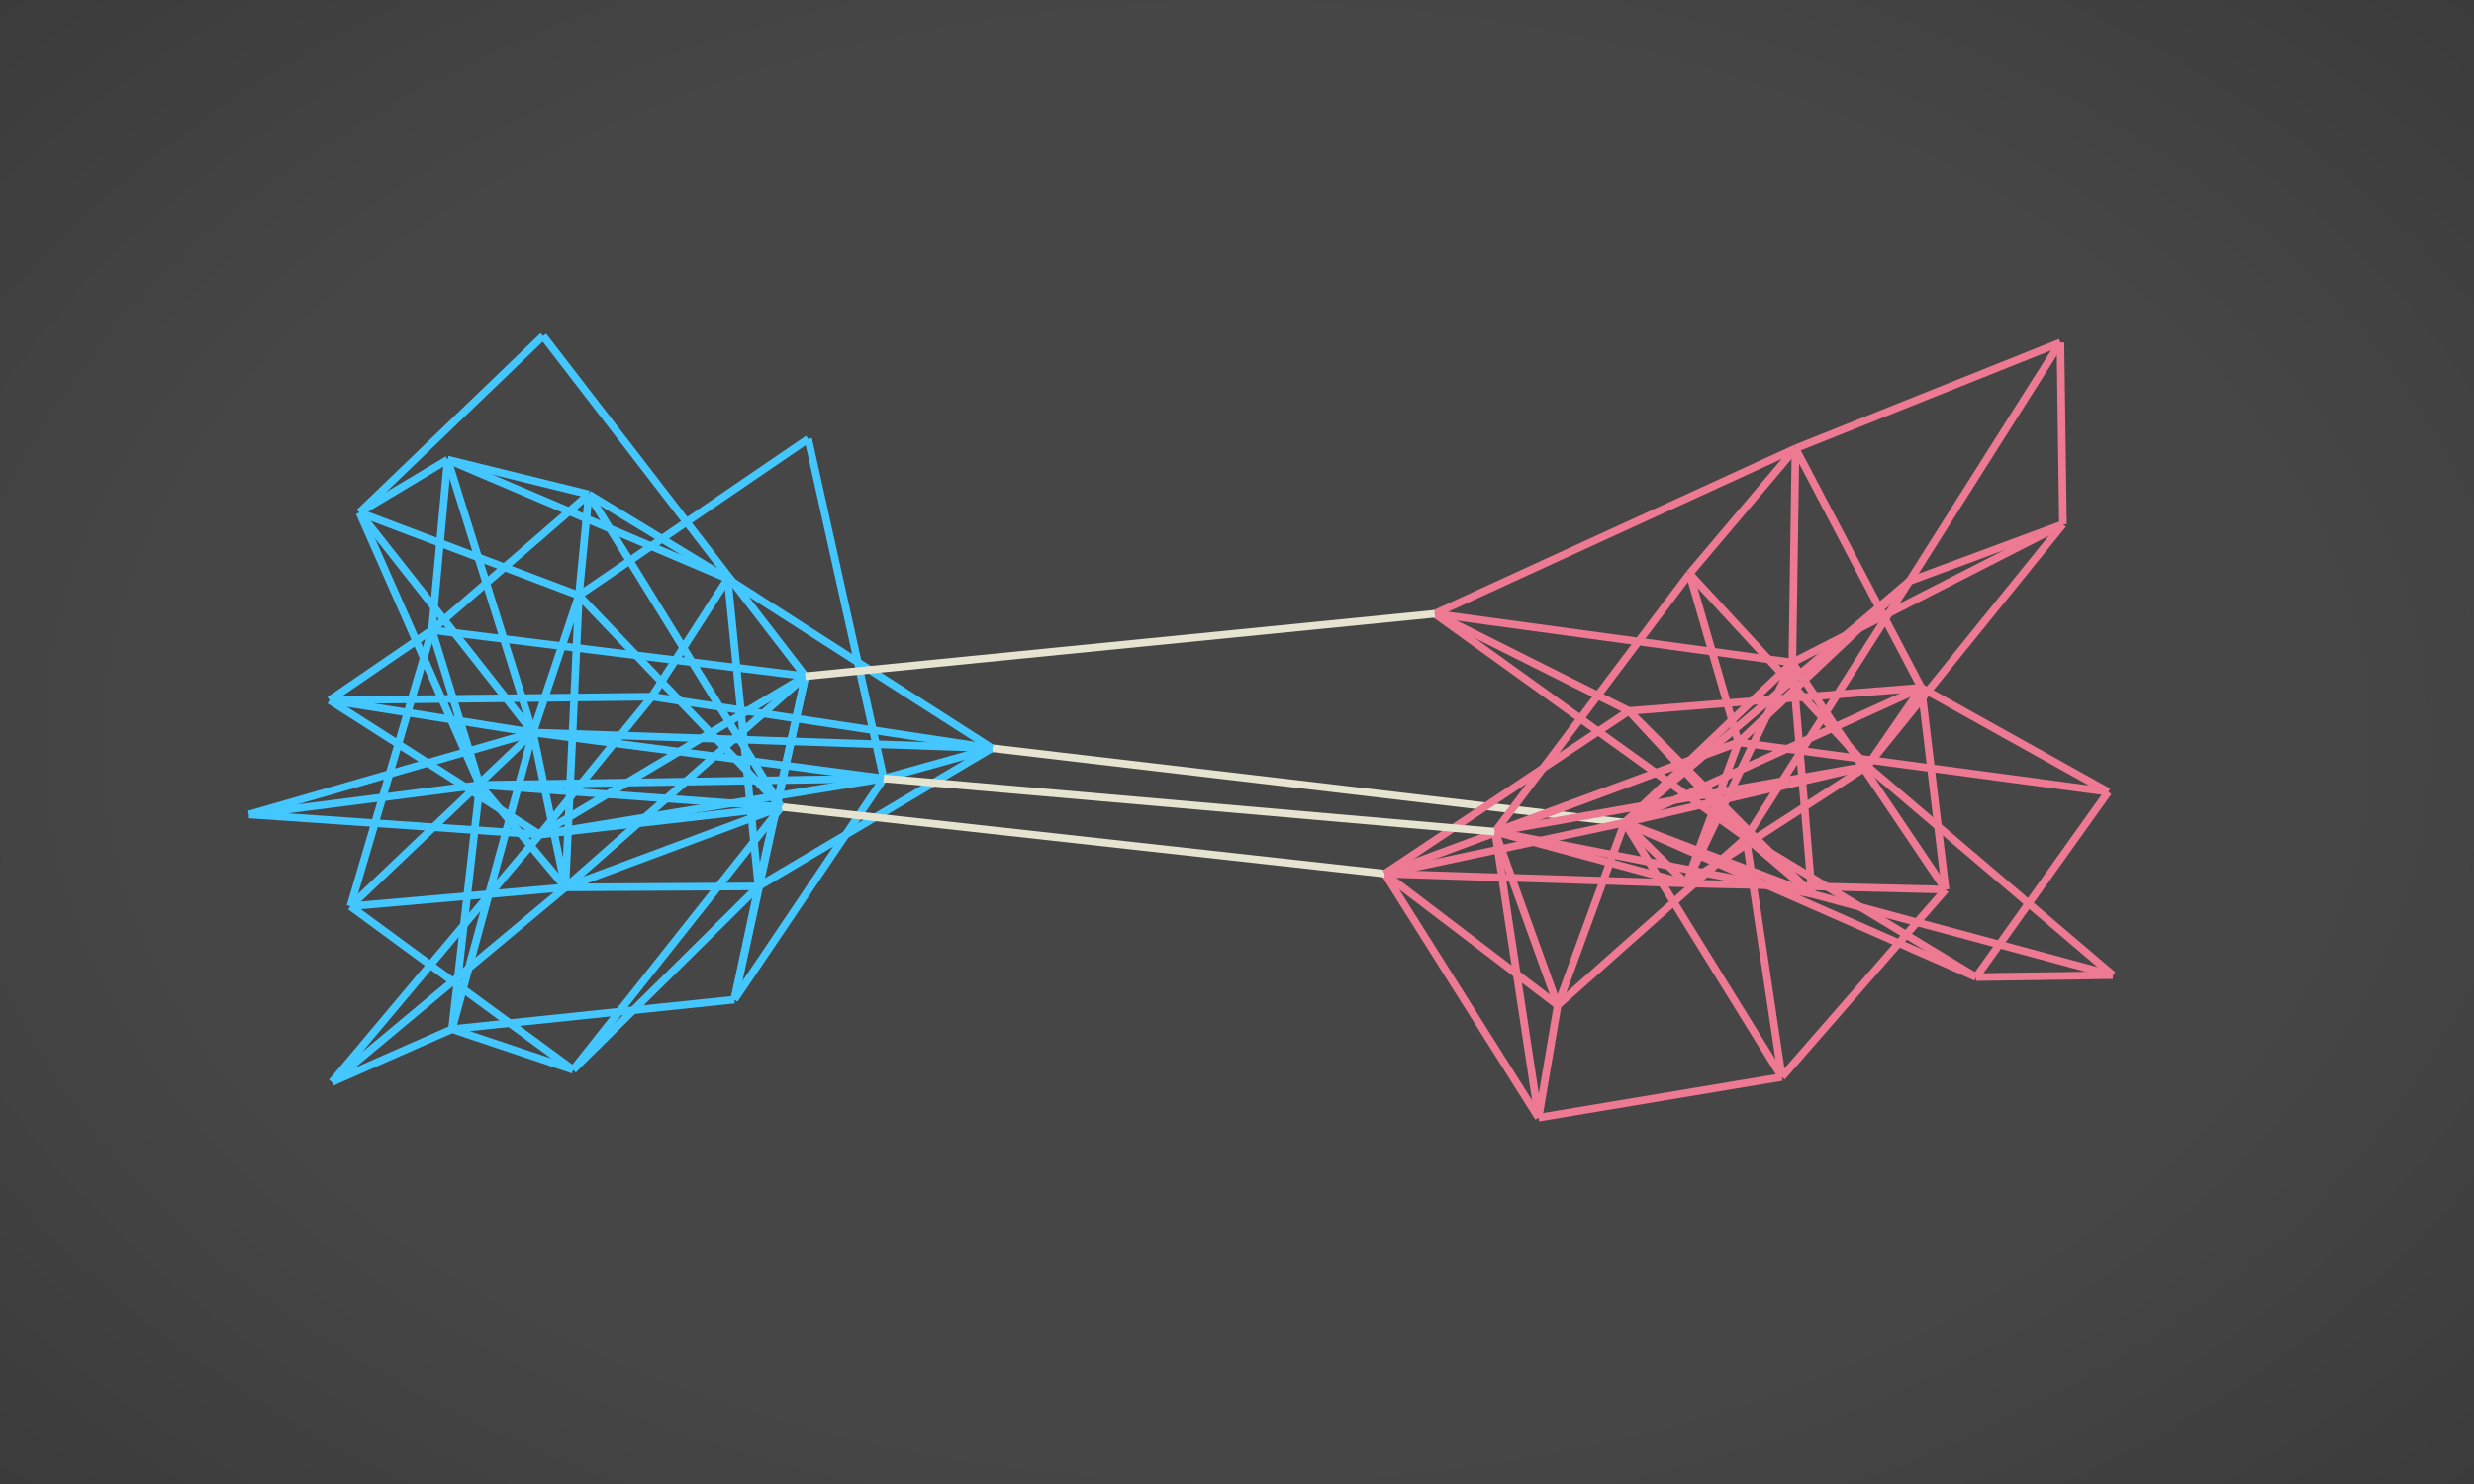 <svg width="650" height="390" viewBox="0 0 650 390" fill="none" xmlns="http://www.w3.org/2000/svg">
<g clip-path="url(#clip0)">
<rect width="650" height="390" fill="#464646"/>
<path d="M154.688 129.921L191.193 152.102" stroke="#44C7FF" stroke-width="2"/>
<path d="M154.688 129.921L113.484 165.581" stroke="#44C7FF" stroke-width="2"/>
<path d="M154.688 129.921L117.619 120.798" stroke="#44C7FF" stroke-width="2"/>
<path d="M154.688 129.921L205.285 212.068" stroke="#44C7FF" stroke-width="2"/>
<path d="M154.688 129.921L152.096 156.491" stroke="#44C7FF" stroke-width="2"/>
<path d="M192.953 262.705L199.269 232.95" stroke="#44C7FF" stroke-width="2"/>
<path d="M192.953 262.705L232.179 204.578" stroke="#44C7FF" stroke-width="2"/>
<path d="M192.953 262.705L211.599 177.713" stroke="#44C7FF" stroke-width="2"/>
<path d="M192.953 262.705L118.76 270.467" stroke="#44C7FF" stroke-width="2"/>
<path d="M199.269 232.95L150.578 281.14" stroke="#44C7FF" stroke-width="2"/>
<path d="M199.269 232.95L191.193 152.102" stroke="#44C7FF" stroke-width="2"/>
<path d="M199.269 232.95L260.612 196.626" stroke="#44C7FF" stroke-width="2"/>
<path d="M199.269 232.95L148.551 233.218" stroke="#44C7FF" stroke-width="2"/>
<path d="M199.269 232.95L211.599 177.713" stroke="#44C7FF" stroke-width="2"/>
<path d="M501.669 152.722L426.822 216.185" stroke="#EE7993" stroke-width="2"/>
<path d="M501.669 152.722L542.002 137.782" stroke="#EE7993" stroke-width="2"/>
<path d="M501.669 152.722L458.742 220.176" stroke="#EE7993" stroke-width="2"/>
<path d="M501.669 152.722L541.344 90.01" stroke="#EE7993" stroke-width="2"/>
<path d="M501.669 152.722L456.74 195.103" stroke="#EE7993" stroke-width="2"/>
<path d="M171.25 183.081L191.193 152.102" stroke="#44C7FF" stroke-width="2"/>
<path d="M171.25 183.081L260.613 196.626" stroke="#44C7FF" stroke-width="2"/>
<path d="M171.25 183.081L141.818 219.333" stroke="#44C7FF" stroke-width="2"/>
<path d="M171.25 183.082L86.593 184.013" stroke="#44C7FF" stroke-width="2"/>
<path d="M212.332 115.35L232.179 204.578" stroke="#44C7FF" stroke-width="2"/>
<path d="M212.332 115.35L152.096 156.491" stroke="#44C7FF" stroke-width="2"/>
<path d="M426.821 216.185L470.91 174.107" stroke="#EE7993" stroke-width="2"/>
<path d="M426.821 216.185L260.612 196.626" stroke="#E6E4D0" stroke-width="2"/>
<path d="M426.822 216.185L490.579 201.35" stroke="#EE7993" stroke-width="2"/>
<path d="M426.822 216.185L468.164 283.045" stroke="#EE7993" stroke-width="2"/>
<path d="M426.822 216.185L363.83 229.604" stroke="#EE7993" stroke-width="2"/>
<path d="M426.822 216.185L409.249 264.181" stroke="#EE7993" stroke-width="2"/>
<path d="M426.821 216.185L519.174 256.787" stroke="#EE7993" stroke-width="2"/>
<path d="M426.822 216.185L443.024 232.171" stroke="#EE7993" stroke-width="2"/>
<path d="M426.822 216.185L476.044 234.934" stroke="#EE7993" stroke-width="2"/>
<path d="M426.821 216.185L504.791 180.735" stroke="#EE7993" stroke-width="2"/>
<path d="M553.91 208.116L519.174 256.787" stroke="#EE7993" stroke-width="2"/>
<path d="M553.91 208.116L456.741 195.103" stroke="#EE7993" stroke-width="2"/>
<path d="M553.91 208.116L504.791 180.735" stroke="#EE7993" stroke-width="2"/>
<path d="M150.578 281.14L205.285 212.067" stroke="#44C7FF" stroke-width="2"/>
<path d="M150.578 281.14L92.066 238.179" stroke="#44C7FF" stroke-width="2"/>
<path d="M150.578 281.14L118.76 270.467" stroke="#44C7FF" stroke-width="2"/>
<path d="M191.193 152.102L260.612 196.626" stroke="#44C7FF" stroke-width="2"/>
<path d="M191.193 152.102L117.619 120.798" stroke="#44C7FF" stroke-width="2"/>
<path d="M470.91 174.106L542.002 137.782" stroke="#EE7993" stroke-width="2"/>
<path d="M470.909 174.107L471.736 117.857" stroke="#EE7993" stroke-width="2"/>
<path d="M470.909 174.107L443.023 232.171" stroke="#EE7993" stroke-width="2"/>
<path d="M470.91 174.107L376.94 161.306" stroke="#EE7993" stroke-width="2"/>
<path d="M470.909 174.107L476.044 234.934" stroke="#EE7993" stroke-width="2"/>
<path d="M470.909 174.107L511.158 233.786" stroke="#EE7993" stroke-width="2"/>
<path d="M260.612 196.626L232.179 204.578" stroke="#44C7FF" stroke-width="2"/>
<path d="M260.612 196.626L140.033 192.511" stroke="#44C7FF" stroke-width="2"/>
<path d="M490.579 201.35L542.002 137.782" stroke="#EE7993" stroke-width="2"/>
<path d="M490.579 201.351L443.889 150.775" stroke="#EE7993" stroke-width="2"/>
<path d="M490.578 201.35L555.114 256.267" stroke="#EE7993" stroke-width="2"/>
<path d="M490.579 201.35L443.024 232.171" stroke="#EE7993" stroke-width="2"/>
<path d="M490.578 201.35L392.806 218.576" stroke="#EE7993" stroke-width="2"/>
<path d="M490.578 201.35L504.792 180.735" stroke="#EE7993" stroke-width="2"/>
<path d="M468.164 283.045L458.742 220.177" stroke="#EE7993" stroke-width="2"/>
<path d="M468.164 283.045L404.229 293.734" stroke="#EE7993" stroke-width="2"/>
<path d="M468.164 283.045L511.158 233.786" stroke="#EE7993" stroke-width="2"/>
<path d="M542.002 137.782L541.344 90.01" stroke="#EE7993" stroke-width="2"/>
<path d="M363.83 229.604L409.249 264.181" stroke="#EE7993" stroke-width="2"/>
<path d="M363.83 229.604L404.23 293.734" stroke="#EE7993" stroke-width="2"/>
<path d="M363.83 229.604L443.023 232.171" stroke="#EE7993" stroke-width="2"/>
<path d="M363.83 229.604L205.285 212.067" stroke="#E6E4D0" stroke-width="2"/>
<path d="M363.83 229.604L456.74 195.103" stroke="#EE7993" stroke-width="2"/>
<path d="M363.83 229.605L427.956 186.845" stroke="#EE7993" stroke-width="2"/>
<path d="M113.485 165.581L126.061 206.28" stroke="#44C7FF" stroke-width="2"/>
<path d="M113.485 165.58L117.619 120.798" stroke="#44C7FF" stroke-width="2"/>
<path d="M113.485 165.58L86.593 184.013" stroke="#44C7FF" stroke-width="2"/>
<path d="M113.485 165.581L92.065 238.179" stroke="#44C7FF" stroke-width="2"/>
<path d="M113.485 165.58L211.599 177.713" stroke="#44C7FF" stroke-width="2"/>
<path d="M126.061 206.28L232.178 204.578" stroke="#44C7FF" stroke-width="2"/>
<path d="M126.061 206.28L65.43 214.047" stroke="#44C7FF" stroke-width="2"/>
<path d="M126.061 206.28L148.551 233.218" stroke="#44C7FF" stroke-width="2"/>
<path d="M126.061 206.28L205.285 212.068" stroke="#44C7FF" stroke-width="2"/>
<path d="M126.061 206.28L94.445 134.69" stroke="#44C7FF" stroke-width="2"/>
<path d="M126.061 206.28L118.76 270.467" stroke="#44C7FF" stroke-width="2"/>
<path d="M409.249 264.181L458.742 220.176" stroke="#EE7993" stroke-width="2"/>
<path d="M409.249 264.181L404.23 293.734" stroke="#EE7993" stroke-width="2"/>
<path d="M409.249 264.181L392.806 218.576" stroke="#EE7993" stroke-width="2"/>
<path d="M458.742 220.177L519.175 256.787" stroke="#EE7993" stroke-width="2"/>
<path d="M458.742 220.177L427.956 186.845" stroke="#EE7993" stroke-width="2"/>
<path d="M458.742 220.177L376.94 161.306" stroke="#EE7993" stroke-width="2"/>
<path d="M458.742 220.177L476.044 234.934" stroke="#EE7993" stroke-width="2"/>
<path d="M443.889 150.775L471.736 117.857" stroke="#EE7993" stroke-width="2"/>
<path d="M443.889 150.775L392.806 218.576" stroke="#EE7993" stroke-width="2"/>
<path d="M443.889 150.775L456.741 195.103" stroke="#EE7993" stroke-width="2"/>
<path d="M404.23 293.734L392.806 218.576" stroke="#EE7993" stroke-width="2"/>
<path d="M519.174 256.787L555.114 256.267" stroke="#EE7993" stroke-width="2"/>
<path d="M232.179 204.578L140.033 192.511" stroke="#44C7FF" stroke-width="2"/>
<path d="M232.179 204.578L141.818 219.333" stroke="#44C7FF" stroke-width="2"/>
<path d="M232.179 204.578L392.806 218.576" stroke="#E6E4D0" stroke-width="2"/>
<path d="M471.736 117.857L541.345 90.01" stroke="#EE7993" stroke-width="2"/>
<path d="M471.736 117.857L376.94 161.306" stroke="#EE7993" stroke-width="2"/>
<path d="M471.736 117.857L504.791 180.735" stroke="#EE7993" stroke-width="2"/>
<path d="M555.114 256.267L476.044 234.934" stroke="#EE7993" stroke-width="2"/>
<path d="M140.033 192.511L117.619 120.798" stroke="#44C7FF" stroke-width="2"/>
<path d="M140.033 192.511L86.593 184.013" stroke="#44C7FF" stroke-width="2"/>
<path d="M140.033 192.511L65.43 214.047" stroke="#44C7FF" stroke-width="2"/>
<path d="M140.033 192.511L148.551 233.218" stroke="#44C7FF" stroke-width="2"/>
<path d="M140.033 192.511L94.445 134.69" stroke="#44C7FF" stroke-width="2"/>
<path d="M140.033 192.511L92.065 238.179" stroke="#44C7FF" stroke-width="2"/>
<path d="M140.033 192.511L152.096 156.491" stroke="#44C7FF" stroke-width="2"/>
<path d="M140.033 192.511L118.76 270.467" stroke="#44C7FF" stroke-width="2"/>
<path d="M141.817 219.333L86.593 184.013" stroke="#44C7FF" stroke-width="2"/>
<path d="M141.817 219.333L65.43 214.047" stroke="#44C7FF" stroke-width="2"/>
<path d="M141.818 219.333L87.224 284.373" stroke="#44C7FF" stroke-width="2"/>
<path d="M141.817 219.333L205.285 212.068" stroke="#44C7FF" stroke-width="2"/>
<path d="M141.818 219.333L211.599 177.713" stroke="#44C7FF" stroke-width="2"/>
<path d="M117.619 120.798L94.445 134.69" stroke="#44C7FF" stroke-width="2"/>
<path d="M443.024 232.171L392.806 218.576" stroke="#EE7993" stroke-width="2"/>
<path d="M443.023 232.171L456.74 195.103" stroke="#EE7993" stroke-width="2"/>
<path d="M443.023 232.171L511.158 233.786" stroke="#EE7993" stroke-width="2"/>
<path d="M392.806 218.576L456.741 195.103" stroke="#EE7993" stroke-width="2"/>
<path d="M392.806 218.576L476.044 234.934" stroke="#EE7993" stroke-width="2"/>
<path d="M142.699 88.289L94.445 134.69" stroke="#44C7FF" stroke-width="2"/>
<path d="M142.699 88.289L211.599 177.713" stroke="#44C7FF" stroke-width="2"/>
<path d="M148.551 233.218L87.224 284.373" stroke="#44C7FF" stroke-width="2"/>
<path d="M148.551 233.218L205.285 212.068" stroke="#44C7FF" stroke-width="2"/>
<path d="M148.551 233.218L92.065 238.178" stroke="#44C7FF" stroke-width="2"/>
<path d="M148.551 233.218L152.096 156.491" stroke="#44C7FF" stroke-width="2"/>
<path d="M148.551 233.218L211.599 177.713" stroke="#44C7FF" stroke-width="2"/>
<path d="M87.224 284.373L118.76 270.467" stroke="#44C7FF" stroke-width="2"/>
<path d="M205.285 212.068L152.096 156.491" stroke="#44C7FF" stroke-width="2"/>
<path d="M94.445 134.69L152.096 156.491" stroke="#44C7FF" stroke-width="2"/>
<path d="M427.956 186.845L376.94 161.306" stroke="#EE7993" stroke-width="2"/>
<path d="M427.956 186.845L476.044 234.934" stroke="#EE7993" stroke-width="2"/>
<path d="M427.956 186.845L504.792 180.735" stroke="#EE7993" stroke-width="2"/>
<path d="M376.94 161.306L211.599 177.713" stroke="#E6E4D0" stroke-width="2"/>
<path d="M504.792 180.735L511.158 233.786" stroke="#EE7993" stroke-width="2"/>
<rect width="650" height="390" fill="url(#paint0_radial)"/>
</g>
<defs>
<radialGradient id="paint0_radial" cx="0" cy="0" r="1" gradientUnits="userSpaceOnUse" gradientTransform="translate(325 195) rotate(90) scale(325 508.209)">
<stop offset="0.584" stop-opacity="0"/>
<stop offset="1" stop-opacity="0.22"/>
</radialGradient>
<clipPath id="clip0">
<rect width="650" height="390" fill="white"/>
</clipPath>
</defs>
</svg>
